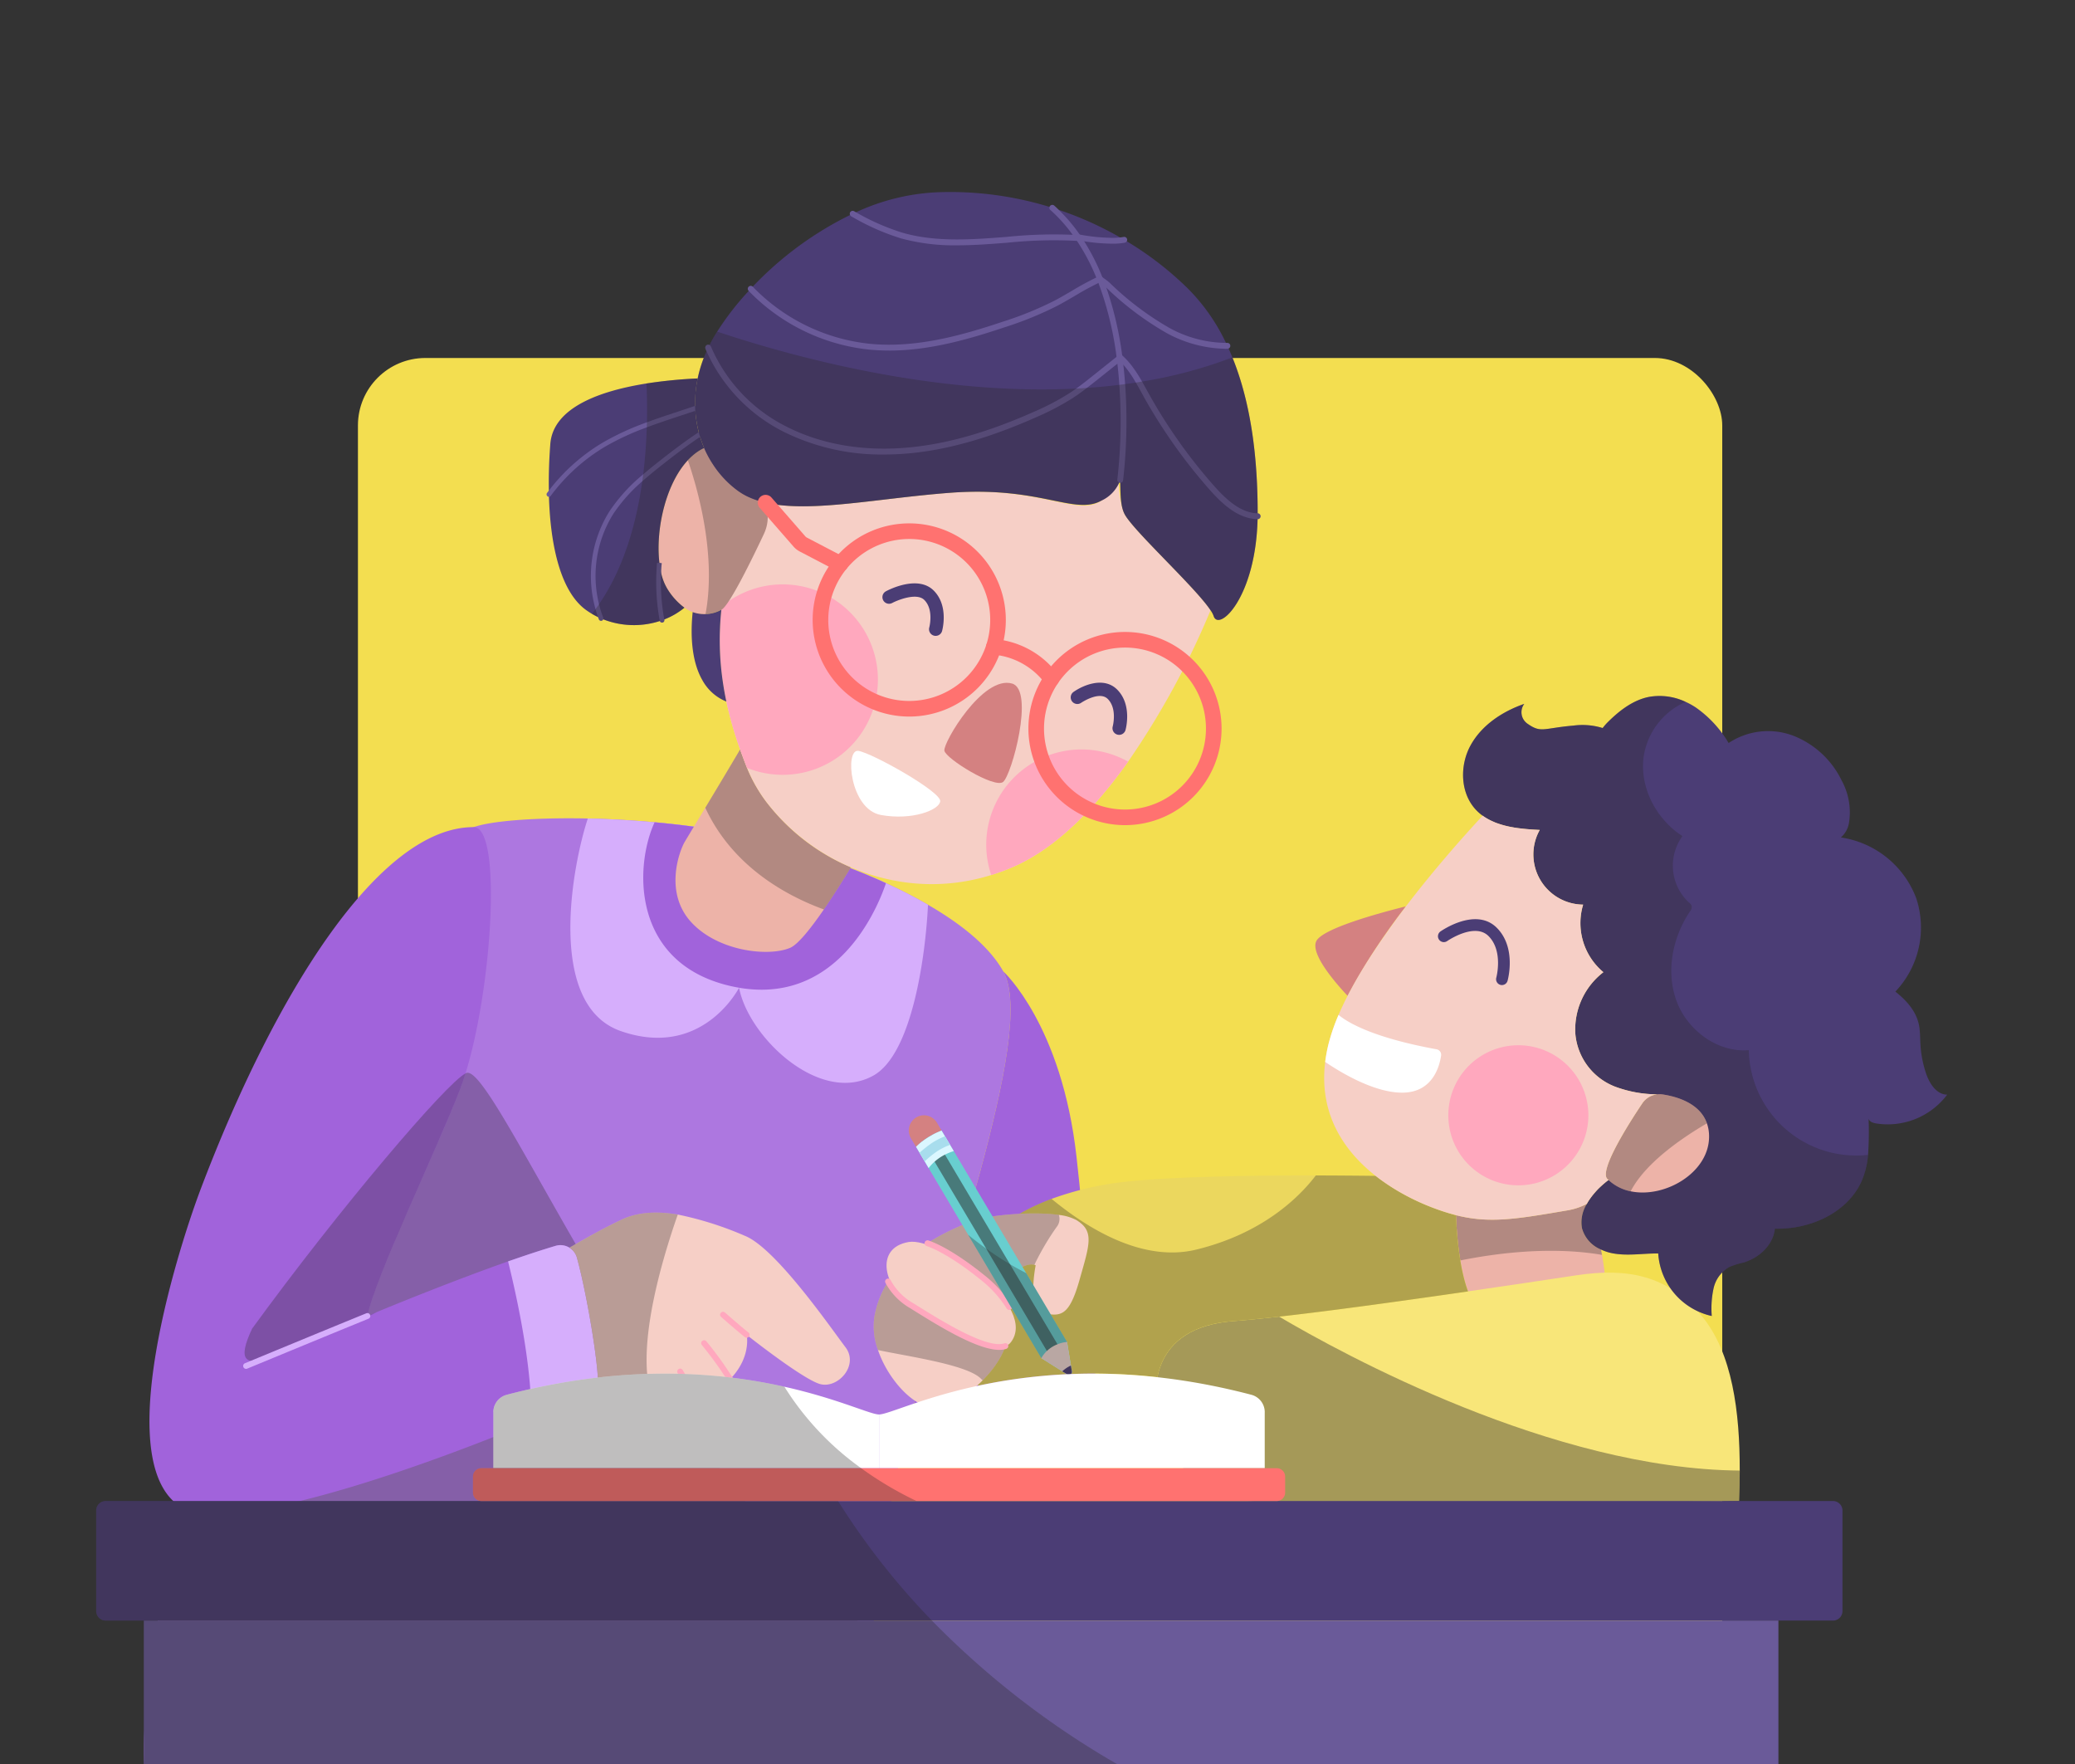 <svg xmlns="http://www.w3.org/2000/svg" xmlns:xlink="http://www.w3.org/1999/xlink" width="400" height="340" viewBox="0 0 400 340">
  <rect x="0" y="0" width="400" height="340" fill="#333333" stroke="none"/>
  <defs>
    <clipPath id="clip-path">
      <rect id="Rectángulo_423968" data-name="Rectángulo 423968" width="400" height="340" transform="translate(180 3947)" fill="#fff" stroke="#707070" stroke-width="1"/>
    </clipPath>
    <clipPath id="clip-path-2">
      <rect id="Rectángulo_423988" data-name="Rectángulo 423988" width="362.913" height="331.07" fill="none"/>
    </clipPath>
    <clipPath id="clip-path-3">
      <rect id="Rectángulo_423987" data-name="Rectángulo 423987" width="362.913" height="313.009" fill="none"/>
    </clipPath>
    <clipPath id="clip-path-4">
      <rect id="Rectángulo_423969" data-name="Rectángulo 423969" width="140.51" height="152.42" fill="none"/>
    </clipPath>
    <clipPath id="clip-path-5">
      <rect id="Rectángulo_423970" data-name="Rectángulo 423970" width="28.062" height="30.839" fill="none"/>
    </clipPath>
    <clipPath id="clip-path-6">
      <rect id="Rectángulo_423971" data-name="Rectángulo 423971" width="15.4" height="32.782" fill="none"/>
    </clipPath>
    <clipPath id="clip-path-7">
      <rect id="Rectángulo_423972" data-name="Rectángulo 423972" width="21.634" height="47.545" fill="none"/>
    </clipPath>
    <clipPath id="clip-path-8">
      <rect id="Rectángulo_423973" data-name="Rectángulo 423973" width="109.004" height="55.577" fill="none"/>
    </clipPath>
    <clipPath id="clip-path-9">
      <rect id="Rectángulo_423974" data-name="Rectángulo 423974" width="42.584" height="55.428" fill="none"/>
    </clipPath>
    <clipPath id="clip-path-10">
      <rect id="Rectángulo_423975" data-name="Rectángulo 423975" width="20.89" height="36.76" fill="none"/>
    </clipPath>
    <clipPath id="clip-path-11">
      <rect id="Rectángulo_423976" data-name="Rectángulo 423976" width="28.144" height="10.904" fill="none"/>
    </clipPath>
    <clipPath id="clip-path-12">
      <rect id="Rectángulo_423977" data-name="Rectángulo 423977" width="112.57" height="36.077" fill="none"/>
    </clipPath>
    <clipPath id="clip-path-13">
      <rect id="Rectángulo_423978" data-name="Rectángulo 423978" width="97.324" height="40.53" fill="none"/>
    </clipPath>
    <clipPath id="clip-path-14">
      <rect id="Rectángulo_423979" data-name="Rectángulo 423979" width="78.072" height="119.522" fill="none"/>
    </clipPath>
    <clipPath id="clip-path-15">
      <rect id="Rectángulo_423980" data-name="Rectángulo 423980" width="19.486" height="18.716" fill="none"/>
    </clipPath>
    <clipPath id="clip-path-16">
      <rect id="Rectángulo_423981" data-name="Rectángulo 423981" width="35.835" height="32.16" fill="none"/>
    </clipPath>
    <clipPath id="clip-path-17">
      <rect id="Rectángulo_423982" data-name="Rectángulo 423982" width="26.822" height="43.308" fill="none"/>
    </clipPath>
    <clipPath id="clip-path-18">
      <rect id="Rectángulo_423983" data-name="Rectángulo 423983" width="19.995" height="27.011" fill="none"/>
    </clipPath>
    <clipPath id="clip-path-19">
      <rect id="Rectángulo_423985" data-name="Rectángulo 423985" width="198.763" height="51.818" fill="none"/>
    </clipPath>
    <clipPath id="clip-path-20">
      <rect id="Rectángulo_423986" data-name="Rectángulo 423986" width="85.509" height="24.555" fill="none"/>
    </clipPath>
  </defs>
  <g id="Grupo_1230204" data-name="Grupo 1230204" transform="translate(-180 -3947)">
    <rect id="Rectángulo_423989" data-name="Rectángulo 423989" width="263" height="271" rx="13" transform="translate(249 4016)" fill="#f3de50"/>
    <g id="Enmascarar_grupo_1098764" data-name="Enmascarar grupo 1098764" clip-path="url(#clip-path)">
      <g id="Grupo_1230203" data-name="Grupo 1230203" transform="translate(198.544 3975.122)">
        <g id="Grupo_1230202" data-name="Grupo 1230202" transform="translate(0)" clip-path="url(#clip-path-2)">
          <g id="Grupo_1230201" data-name="Grupo 1230201">
            <g id="Grupo_1230200" data-name="Grupo 1230200" clip-path="url(#clip-path-3)">
              <path id="Trazado_1055396" data-name="Trazado 1055396" d="M257.753,360.8c1.287,30.838,138.291,14.4,138.291,14.4a375.623,375.623,0,0,1,2.174-39.959c.843-7.887,2-16.39,3.6-24.969.452-2.4.986-4.929,1.588-7.555,7.714-33.412,26.625-82.379,19.95-94.283-2.822-5.042-8.571-9.406-14.509-12.831-.361-.211-.722-.414-1.084-.617-2.393-1.347-4.793-2.536-7.021-3.552A109.58,109.58,0,0,0,390,187.159c-9.512-4.086-22.034-6.389-33.856-7.458-4.455-.406-8.812-.64-12.868-.729-10.385-.219-18.821.5-22,1.67-7.714,2.83-18.249,8.481-28.009,32.373-3.853,9.437-10.393,29.627-16.827,52.511-9.865,35.128-19.475,76.607-18.692,95.277" transform="translate(-248.504 -49.334)" fill="#ad77e0"/>
              <g id="Grupo_1230151" data-name="Grupo 1230151" transform="translate(9.204 178.65)" opacity="0.3" style="mix-blend-mode: overlay;isolation: isolate">
                <g id="Grupo_1230150" data-name="Grupo 1230150">
                  <g id="Grupo_1230149" data-name="Grupo 1230149" clip-path="url(#clip-path-4)">
                    <path id="Trazado_1055397" data-name="Trazado 1055397" d="M294.4,380.3c1.287,30.838,138.291,14.4,138.291,14.4a375.613,375.613,0,0,1,2.174-39.959c-41.531-33.224-72.452-109.229-78.232-108.07-7.375,1.475-25.42,23.893-25.42,23.893l-18.121,14.463c-9.865,35.128-19.475,76.607-18.692,95.277" transform="translate(-294.357 -246.657)" fill="#272525"/>
                  </g>
                </g>
              </g>
              <path id="Trazado_1055398" data-name="Trazado 1055398" d="M289.408,219.967c15.758,5.479,22.786-8.36,22.786-8.36,1.844,9.6,15.645,22.681,25.917,16.916,7.548-4.236,10.061-23.478,10.505-32.907-.361-.211-.722-.414-1.084-.617-2.393-1.347-4.793-2.536-7.021-3.552a109.494,109.494,0,0,0-10.745-4.275c-9.512-4.086-22.034-6.389-33.856-7.457-4.455-.406-8.812-.64-12.868-.73-2.942,8.842-8.134,35.948,6.366,40.982" transform="translate(-188.269 -49.349)" fill="#d6aefc"/>
              <path id="Trazado_1055399" data-name="Trazado 1055399" d="M307.49,211.509c20.754,4.906,28.731-15.509,30.161-19.784a109.582,109.582,0,0,0-10.746-4.274c-9.512-4.086-22.034-6.389-33.856-7.458-3.965,8.684-4.289,27.083,14.441,31.516" transform="translate(-185.408 -49.627)" fill="#a163db"/>
              <path id="Trazado_1055400" data-name="Trazado 1055400" d="M303.137,193.795c5.147,5.734,14.991,6.84,19.182,5.05,1.505-.647,3.958-3.718,6.487-7.39,1.806-2.626,3.65-5.546,5.207-8.12a40.089,40.089,0,0,1-16.186-12.469,29.015,29.015,0,0,1-3.816-6.667c-.466-1.189-.918-2.378-1.346-3.582-1.9,3.228-4.53,7.616-6.713,11.235-2.055,3.394-3.7,6.118-3.981,6.6-.994,1.716-3.973,9.595,1.166,15.344" transform="translate(-188.535 -44.284)" fill="#edb3a8"/>
              <g id="Grupo_1230154" data-name="Grupo 1230154" transform="translate(117.416 116.332)" opacity="0.3" style="mix-blend-mode: overlay;isolation: isolate">
                <g id="Grupo_1230153" data-name="Grupo 1230153" transform="translate(0)">
                  <g id="Grupo_1230152" data-name="Grupo 1230152" clip-path="url(#clip-path-5)">
                    <path id="Trazado_1055401" data-name="Trazado 1055401" d="M300.206,171.851c5.305,11.491,15.923,17.074,22.854,19.6,1.806-2.626,3.65-5.546,5.208-8.119a40.1,40.1,0,0,1-16.187-12.469,29.012,29.012,0,0,1-3.815-6.667c-.467-1.189-.918-2.379-1.347-3.582-1.9,3.228-4.53,7.616-6.713,11.235" transform="translate(-300.206 -160.616)" fill="#272525"/>
                  </g>
                </g>
              </g>
              <path id="Trazado_1055402" data-name="Trazado 1055402" d="M205.747,131.253a72.763,72.763,0,0,0,2.649,9.233c.429,1.2.873,2.371,1.332,3.552.008.008.008.023.015.03a29.013,29.013,0,0,0,3.816,6.667,40.8,40.8,0,0,0,26.3,15.314,38.326,38.326,0,0,0,16.947-1.362,41.083,41.083,0,0,0,4.327-1.61c8.489-3.725,15.991-11.694,22.057-20.243a157.617,157.617,0,0,0,15.893-29.168c-2.83-4.282-14.042-14.554-16.359-18.173-.979-1.513-1.325-4.628-1.37-7.887a10.148,10.148,0,0,1-3.289,4.906c-4.658,3.221-11.657-2.791-29.01-1.512-14.042,1.046-27.075,3.936-35.752,1.919a16.01,16.01,0,0,1-2.686-.835c-.09.226-.188.451-.271.677a74.638,74.638,0,0,0-5.479,20.153c-.03.218-.052.437-.075.648h-.007a55.676,55.676,0,0,0,.963,17.691" transform="translate(-84.267 -24.155)" fill="#f6cfc6"/>
              <path id="Trazado_1055403" data-name="Trazado 1055403" d="M226.417,178.97a18.1,18.1,0,0,0,.963,5.847,40.931,40.931,0,0,0,4.327-1.611c8.489-3.725,15.991-11.694,22.057-20.242a18.362,18.362,0,0,0-27.347,16.006" transform="translate(-54.842 -44.284)" fill="#ffa8be"/>
              <path id="Trazado_1055404" data-name="Trazado 1055404" d="M294.279,139.271a72.764,72.764,0,0,0,2.649,9.233c.429,1.2.873,2.371,1.332,3.552a18.353,18.353,0,1,0-4.861-31.124c-.03.218-.052.437-.075.648h-.007a55.677,55.677,0,0,0,.963,17.691" transform="translate(-172.799 -32.173)" fill="#ffa8be"/>
              <path id="Trazado_1055405" data-name="Trazado 1055405" d="M324.12,107.4a12.73,12.73,0,0,0,3.2,3.484,7.017,7.017,0,0,0,1.595.851,5.876,5.876,0,0,0,2.476.391,7.689,7.689,0,0,0,3.055-.843h.007c1.543-.782,6.111-10.2,8.165-14.569a.365.365,0,0,0,.038-.083,7.574,7.574,0,0,0,.587-4.673c-.083-.4-.173-.843-.279-1.317-1.091-4.748-3.74-12.093-9.617-11.228a5.644,5.644,0,0,0-.888.188,8,8,0,0,0-1.339.5,10.3,10.3,0,0,0-3.138,2.355c-5.779,6.186-7.232,19.814-3.86,24.939" transform="translate(-213.928 -21.876)" fill="#edb3a8"/>
              <g id="Grupo_1230157" data-name="Grupo 1230157" transform="translate(114.052 57.468)" opacity="0.3" style="mix-blend-mode: overlay;isolation: isolate">
                <g id="Grupo_1230156" data-name="Grupo 1230156" transform="translate(0)">
                  <g id="Grupo_1230155" data-name="Grupo 1230155" clip-path="url(#clip-path-6)">
                    <path id="Trazado_1055406" data-name="Trazado 1055406" d="M325.742,112.126a7.685,7.685,0,0,0,3.055-.843h.008c1.543-.782,6.11-10.2,8.165-14.568a.42.42,0,0,0,.037-.083,7.574,7.574,0,0,0,.587-4.673c-.083-.4-.173-.842-.278-1.317-1.091-4.748-3.74-12.093-9.618-11.228a5.678,5.678,0,0,0-.888.188,8.051,8.051,0,0,0-1.339.5,10.3,10.3,0,0,0-3.138,2.355c1.964,5.712,5.524,18.294,3.409,29.665" transform="translate(-322.333 -79.344)" fill="#272525"/>
                  </g>
                </g>
              </g>
              <path id="Trazado_1055407" data-name="Trazado 1055407" d="M339.275,83.509c0,.391.015.79.022,1.181.3,9.783,2.363,18.324,7.1,21.786.384.278.775.534,1.181.775a13.052,13.052,0,0,0,1.2.632,8.75,8.75,0,0,0,.986.429,16.228,16.228,0,0,0,10.919.324c.285-.091.571-.2.85-.3a14.409,14.409,0,0,0,3.883-2.265,12.756,12.756,0,0,1-3.2-3.485,9.981,9.981,0,0,1-1.3-3.266,15.612,15.612,0,0,1-.324-1.889c-.918-7.638,2.085-19.069,8.624-22.139a19.853,19.853,0,0,1-.775-2.137c-.1-.294-.181-.587-.264-.888a22.063,22.063,0,0,1-.647-4.154c-.03-.3-.038-.609-.038-.918a22.717,22.717,0,0,1,.482-5.313,91.122,91.122,0,0,0-9.873.971c-8.722,1.385-18.008,4.538-18.542,11.672-.233,3.025-.331,6.057-.278,8.985" transform="translate(-252.02 -17.062)" fill="#4b3d75"/>
              <path id="Trazado_1055408" data-name="Trazado 1055408" d="M341.009,86.253a.459.459,0,0,0,.451.459h.008a.435.435,0,0,0,.384-.233,35.861,35.861,0,0,1,10.459-9.437,50.827,50.827,0,0,1,8.015-3.71c2.069-.776,4.154-1.467,6.223-2.153l3.146-1.046.113-.038a.462.462,0,0,0,.286-.572.47.47,0,0,0-.437-.309.422.422,0,0,0-.135.023l-3.259,1.084c-1.956.64-3.936,1.3-5.907,2.032a52.22,52.22,0,0,0-8.5,3.905,36.685,36.685,0,0,0-10.414,9.272c-.121.15-.234.3-.346.451a.451.451,0,0,0-.091.271" transform="translate(-254.19 -19.084)" fill="#6a5a99"/>
              <path id="Trazado_1055409" data-name="Trazado 1055409" d="M340.783,110.3a15.636,15.636,0,0,0,.5,1.528c.046.143.1.286.151.429a.458.458,0,0,0,.422.286.426.426,0,0,0,.165-.03.472.472,0,0,0,.256-.587,19.794,19.794,0,0,1-.813-2.6,22.559,22.559,0,0,1,2.769-17.413,31.107,31.107,0,0,1,5.561-6.246c1.317-1.174,2.686-2.273,4.041-3.341,2.792-2.2,5-3.816,7.112-5.231.038-.022.075-.053.113-.075a.45.45,0,0,0,.127-.624.455.455,0,0,0-.5-.188.663.663,0,0,0-.12.059c-2.175,1.446-4.417,3.093-7.284,5.351-1.1.865-2.213,1.753-3.3,2.694a33.026,33.026,0,0,0-6.494,7.111,23.447,23.447,0,0,0-2.7,18.873" transform="translate(-244.536 -21.008)" fill="#6a5a99"/>
              <path id="Trazado_1055410" data-name="Trazado 1055410" d="M350.521,122.108c.007.023.007.046.022.061a.435.435,0,0,0,.422.308.35.35,0,0,0,.083-.007.455.455,0,0,0,.361-.527c-.007-.022-.007-.053-.015-.075a40.711,40.711,0,0,1-.617-9.017c.03-.608.068-1.226.128-1.835l-.451-.052-.452.014a41.272,41.272,0,0,0,.519,11.129" transform="translate(-241.887 -30.594)" fill="#6a5a99"/>
              <g id="Grupo_1230160" data-name="Grupo 1230160" transform="translate(95.556 44.82)" opacity="0.3" style="mix-blend-mode: overlay;isolation: isolate">
                <g id="Grupo_1230159" data-name="Grupo 1230159">
                  <g id="Grupo_1230158" data-name="Grupo 1230158" clip-path="url(#clip-path-7)">
                    <path id="Trazado_1055411" data-name="Trazado 1055411" d="M339.262,107.251a13.064,13.064,0,0,0,1.2.632c.045.143.1.286.151.429a.456.456,0,0,0,.422.286.432.432,0,0,0,.165-.03.414.414,0,0,0,.248-.256,16.231,16.231,0,0,0,10.92.324.436.436,0,0,0,.421.309.291.291,0,0,0,.083-.008.453.453,0,0,0,.361-.527c-.007-.022-.007-.053-.015-.075a14.413,14.413,0,0,0,3.884-2.265,12.733,12.733,0,0,1-3.2-3.485,9.966,9.966,0,0,1-1.3-3.266c.03-.609.067-1.226.127-1.836l-.451-.053c-.918-7.638,2.085-19.069,8.623-22.139a19.951,19.951,0,0,1-.774-2.137c.037-.023.075-.053.112-.075a.453.453,0,0,0-.376-.813,22.115,22.115,0,0,1-.648-4.154l.113-.038a.462.462,0,0,0,.287-.572.47.47,0,0,0-.437-.309,22.718,22.718,0,0,1,.481-5.313,91.111,91.111,0,0,0-9.872.971c.1,2.16.143,4.7.091,7.48-.015.323-.023.647-.031.978-.091,2.837-.3,5.9-.692,9.061q-.091.677-.18,1.354c-1.144,8.112-3.561,16.721-8.331,23.659-.218.331-.451.648-.684.971-.226.3-.453.6-.693.9" transform="translate(-339.263 -61.882)" fill="#272525"/>
                  </g>
                </g>
              </g>
              <path id="Trazado_1055412" data-name="Trazado 1055412" d="M193.673,61.615a20.04,20.04,0,0,0,1.633,3.048,19.333,19.333,0,0,0,4.853,5.184,12.385,12.385,0,0,0,2.671,1.467,16.019,16.019,0,0,0,2.687.836c8.676,2.016,21.71-.873,35.752-1.919,17.353-1.279,23.772,4.41,29.009,1.513a6.9,6.9,0,0,0,3.409-3.462c.068-.165.135-.338.2-.527,0,.188.008.377.008.564.045,2.958.128,4.982,1.046,6.4,2.318,3.62,13.53,13.892,16.359,18.173A4.294,4.294,0,0,1,291.892,94c.993,3.123,8.1-3.5,8.473-18.67.007-.369.015-.745.015-1.129v-.12c0-10.332-1.212-20.92-4.869-29.927-.233-.579-.481-1.159-.737-1.724-.158-.361-.323-.715-.5-1.068a37.405,37.405,0,0,0-7.307-10.445,63.015,63.015,0,0,0-11.823-9.151c-.414-.248-.842-.5-1.272-.737a65.244,65.244,0,0,0-11.822-5.313c-.587-.2-1.181-.4-1.783-.572a65.313,65.313,0,0,0-21.68-2.822c-.2.014-.392.022-.587.03a41.586,41.586,0,0,0-15.051,3.823c-.376.166-.76.346-1.136.527a66.128,66.128,0,0,0-18.768,13.809c-.256.271-.519.549-.767.82a53.935,53.935,0,0,0-6.088,7.849c-.188.286-.361.572-.527.85-.339.579-.662,1.159-.948,1.738-.2.4-.4.8-.572,1.2a25.322,25.322,0,0,0-1.708,5.237,22.427,22.427,0,0,0,1.241,13.41" transform="translate(-76.483 -3.385)" fill="#4b3d75"/>
              <path id="Trazado_1055413" data-name="Trazado 1055413" d="M335.326,136.874a9.211,9.211,0,0,0,4.7,4.26c-.233-1.091-.437-2.2-.61-3.327a55.2,55.2,0,0,1-.353-14.365,6.772,6.772,0,0,1-5.531.452c-.353,3.4-.466,8.932,1.791,12.981" transform="translate(-218.549 -34.035)" fill="#4b3d75"/>
              <path id="Trazado_1055414" data-name="Trazado 1055414" d="M227.05,16.673a30.2,30.2,0,0,1,4.282,4.764c.293.391.571.79.835,1.189a39.525,39.525,0,0,1,3.725,7.059.35.35,0,0,1,.022.053c.091.225.188.459.279.692.038.106.083.2.12.309a63.689,63.689,0,0,1,3.492,14.252c.053.444.113.881.158,1.325.166,1.384.293,2.746.376,4.07a98.624,98.624,0,0,1-.383,18.241.554.554,0,0,0,.361.595.722.722,0,0,0,.128.03.214.214,0,0,0,.067.007h.008a.559.559,0,0,0,.549-.5,100.555,100.555,0,0,0,.392-18.519c-.091-1.218-.2-2.468-.346-3.732-.046-.414-.1-.836-.151-1.257V45.24c-.008-.053-.015-.106-.022-.158,0-.009-.008-.015-.008-.023-.014-.12-.03-.24-.045-.369a66.4,66.4,0,0,0-3.041-13.018c-.225-.64-.466-1.272-.722-1.9,0-.007-.007-.015-.007-.022l-.008-.007a.193.193,0,0,0-.03-.083,41.484,41.484,0,0,0-3.514-6.945c-.279-.437-.565-.873-.858-1.294a31.55,31.55,0,0,0-4.034-4.756c-.286-.293-.579-.564-.873-.828a.562.562,0,0,0-.8.046.416.416,0,0,0-.113.211.544.544,0,0,0,.158.586" transform="translate(-43.111 -4.325)" fill="#6a5a99"/>
              <path id="Trazado_1055415" data-name="Trazado 1055415" d="M227.932,53.68c.067.166.135.324.2.489a32.072,32.072,0,0,0,15.035,15.6,42.426,42.426,0,0,0,19.182,4.3q2.6,0,5.275-.264c7.337-.737,15.164-2.987,23.922-6.863a51.114,51.114,0,0,0,7.194-3.763c.934-.61,1.844-1.272,2.71-1.942.715-.542,1.392-1.084,2.039-1.595l3.838-3.063.549-.437.241-.2a.62.62,0,0,0,.211-.429V55.5c-.008-.052-.015-.105-.022-.158,0-.007-.008-.015-.008-.022a.754.754,0,0,0-.09-.173.579.579,0,0,0-.8-.091l-.1.075v.008l-.143.112-4.387,3.5c-1.039.835-2.19,1.753-3.387,2.611-.414.293-.843.587-1.272.866A48.306,48.306,0,0,1,291.1,65.9c-8.654,3.838-16.367,6.051-23.584,6.773-8.782.888-17.021-.466-23.832-3.913a30.785,30.785,0,0,1-14.7-15.5.549.549,0,0,0-.279-.286.542.542,0,0,0-.459-.03.577.577,0,0,0-.316.737" transform="translate(-110.478 -14.587)" fill="#6a5a99"/>
              <path id="Trazado_1055416" data-name="Trazado 1055416" d="M260.373,49c7.661,0,15.134-2.107,22.143-4.452a67.667,67.667,0,0,0,10.275-4.176c1.116-.59,2.239-1.246,3.325-1.88a56.374,56.374,0,0,1,5.131-2.77.565.565,0,0,0-.465-1.029,57.5,57.5,0,0,0-5.236,2.824c-1.076.628-2.188,1.278-3.283,1.858a66.817,66.817,0,0,1-10.105,4.1c-8,2.676-16.609,5.039-25.339,4.233A36.617,36.617,0,0,1,234.1,36.7a.564.564,0,1,0-.816.78A37.769,37.769,0,0,0,256.714,48.83c1.223.113,2.444.166,3.659.166" transform="translate(-107.519 -9.551)" fill="#6a5a99"/>
              <path id="Trazado_1055417" data-name="Trazado 1055417" d="M259.544,23.925c3.224,0,6.457-.251,9.641-.5a87.427,87.427,0,0,1,13.7-.343.565.565,0,0,0,.092-1.126A88.164,88.164,0,0,0,269.1,22.3c-6.7.519-13.63,1.055-20.092-.8a44.25,44.25,0,0,1-9.331-4.148.564.564,0,0,0-.555.983,45.3,45.3,0,0,0,9.574,4.25,39.045,39.045,0,0,0,10.85,1.341" transform="translate(-93.567 -4.764)" fill="#6a5a99"/>
              <path id="Trazado_1055418" data-name="Trazado 1055418" d="M191.353,56.466c.135.121.279.249.414.385.2.2.406.406.6.632.218.24.429.5.64.76a23.257,23.257,0,0,1,1.776,2.678c.361.61.7,1.22,1.031,1.822l.429.79A102.867,102.867,0,0,0,209.03,81.594c2.438,2.739,5.441,5.553,9.211,5.651h.015a.564.564,0,0,0,.015-1.128h-.008c-3.341-.091-6.111-2.717-8.391-5.275a100.794,100.794,0,0,1-12.634-17.857l-.437-.79c-.271-.49-.542-.979-.82-1.467a26.685,26.685,0,0,0-2.085-3.183,15.189,15.189,0,0,0-1.753-1.882c-.015-.014-.022-.029-.038-.037a.562.562,0,0,0-.8.046.5.5,0,0,0-.106.172v.008a.554.554,0,0,0,.151.616" transform="translate(5.634 -15.296)" fill="#6a5a99"/>
              <g id="Grupo_1230163" data-name="Grupo 1230163" transform="translate(115.451 35.797)" opacity="0.3" style="mix-blend-mode: overlay;isolation: isolate">
                <g id="Grupo_1230162" data-name="Grupo 1230162">
                  <g id="Grupo_1230161" data-name="Grupo 1230161" clip-path="url(#clip-path-8)">
                    <path id="Trazado_1055419" data-name="Trazado 1055419" d="M194.537,74.9a19.348,19.348,0,0,0,4.853,5.185,12.454,12.454,0,0,0,2.672,1.467,15.989,15.989,0,0,0,2.686.835c8.676,2.016,21.71-.873,35.752-1.919,17.353-1.28,23.772,4.409,29.01,1.512a6.9,6.9,0,0,0,3.409-3.462.615.615,0,0,0,.128.03.216.216,0,0,0,.068.007h.007c.045,2.958.128,4.982,1.046,6.4,2.318,3.62,13.53,13.892,16.36,18.174a4.251,4.251,0,0,1,.594,1.106c.994,3.123,8.1-3.5,8.473-18.67h.008a.565.565,0,0,0,.015-1.129h-.008v-.12c0-10.332-1.212-20.92-4.869-29.927a87.465,87.465,0,0,1-17.413,4.658c-.4.068-.8.135-1.2.2-.692.106-1.378.2-2.069.293-.377.053-.745.1-1.121.143-2.077.256-4.169.451-6.253.587-.685.053-1.37.091-2.055.128-27.369,1.392-54.866-6.186-69.216-10.979-.188.286-.361.572-.527.85-.338.579-.662,1.159-.948,1.738a.542.542,0,0,0-.459-.03.578.578,0,0,0-.316.737c.068.165.135.324.2.489a25.281,25.281,0,0,0-1.709,5.237,22.427,22.427,0,0,0,1.241,13.41,20.036,20.036,0,0,0,1.633,3.048" transform="translate(-191.165 -49.424)" fill="#272525"/>
                  </g>
                </g>
              </g>
              <path id="Trazado_1055420" data-name="Trazado 1055420" d="M224.062,48.637q.231,0,.461-.006A.564.564,0,1,0,224.5,47.5a23.048,23.048,0,0,1-11.227-2.921,57.328,57.328,0,0,1-11.376-8.589,11.008,11.008,0,0,0-1.831-1.352.564.564,0,0,0-.559.981,9.827,9.827,0,0,1,1.628,1.2,58.28,58.28,0,0,0,11.609,8.752,24.4,24.4,0,0,0,11.323,3.059" transform="translate(-6.451 -9.531)" fill="#6a5a99"/>
              <path id="Trazado_1055421" data-name="Trazado 1055421" d="M233.855,25.338a12.079,12.079,0,0,0,2.31-.194.564.564,0,1,0-.214-1.108,12.352,12.352,0,0,1-2.735.163,35.663,35.663,0,0,1-5.877-.645.565.565,0,0,0-.216,1.109,36.8,36.8,0,0,0,6.06.664q.349.012.671.012" transform="translate(-37.881 -6.491)" fill="#6a5a99"/>
              <path id="Trazado_1055422" data-name="Trazado 1055422" d="M220.158,166.583a18.619,18.619,0,1,0-18.619-18.619,18.64,18.64,0,0,0,18.619,18.619m0-34.228a15.609,15.609,0,1,1-15.609,15.609,15.627,15.627,0,0,1,15.609-15.609" transform="translate(-21.837 -35.662)" fill="#ff7270"/>
              <path id="Trazado_1055423" data-name="Trazado 1055423" d="M277.58,137.687a18.619,18.619,0,1,0-18.619-18.618,18.64,18.64,0,0,0,18.619,18.618m0-34.228a15.609,15.609,0,1,1-15.609,15.609,15.627,15.627,0,0,1,15.609-15.609" transform="translate(-120.849 -27.695)" fill="#ff7270"/>
              <path id="Trazado_1055424" data-name="Trazado 1055424" d="M257.345,140.411a1.505,1.505,0,0,0,1.2-2.413,16.947,16.947,0,0,0-12.164-6.761,1.5,1.5,0,1,0-.256,3,13.971,13.971,0,0,1,10.018,5.578,1.5,1.5,0,0,0,1.2.6" transform="translate(-73.203 -36.183)" fill="#ff7270"/>
              <path id="Trazado_1055425" data-name="Trazado 1055425" d="M316.838,107.677a1.505,1.505,0,0,0,.7-2.84l-7.133-3.722a1.183,1.183,0,0,1-.343-.271l-6.509-7.463a1.505,1.505,0,0,0-2.268,1.979l6.509,7.463a4.171,4.171,0,0,0,1.218.96l7.133,3.723a1.5,1.5,0,0,0,.7.171" transform="translate(-173.378 -25.604)" fill="#ff7270"/>
              <path id="Trazado_1055426" data-name="Trazado 1055426" d="M267.785,143.026c4.354,1.286-.094,17.686-1.764,18.971s-11.049-4.5-11.306-6.039,7.417-14.6,13.07-12.932" transform="translate(-91.211 -39.394)" fill="#d48181"/>
              <path id="Trazado_1055427" data-name="Trazado 1055427" d="M293.586,170.688c.159-1.845-13.131-9.293-15.783-9.7s-1.643,11.264,4.352,12.358,11.284-.955,11.431-2.663" transform="translate(-130.882 -44.385)" fill="#fff"/>
              <path id="Trazado_1055428" data-name="Trazado 1055428" d="M236,152.9a1.277,1.277,0,0,0,1.229-.931c.056-.2,1.325-4.866-1.612-7.8-2.527-2.527-6.473-.9-8.407.458a1.279,1.279,0,0,0,1.47,2.094c.064-.044,3.513-2.356,5.127-.742,1.871,1.871.966,5.271.957,5.305A1.281,1.281,0,0,0,236,152.9" transform="translate(-38.808 -39.383)" fill="#4b3d75"/>
              <path id="Trazado_1055429" data-name="Trazado 1055429" d="M285.728,126.532a1.278,1.278,0,0,0,1.23-.931c.055-.2,1.325-4.866-1.612-7.8-3.024-3.022-8.557-.209-9.177.123a1.279,1.279,0,1,0,1.2,2.258c1.144-.6,4.728-2.007,6.164-.571,1.871,1.871.966,5.271.957,5.305a1.281,1.281,0,0,0,1.235,1.62" transform="translate(-123.898 -32.096)" fill="#4b3d75"/>
              <path id="Trazado_1055430" data-name="Trazado 1055430" d="M234.451,313.945l38.194-8.2s-1.289-24.667-4.116-50.24-14.13-35.839-14.13-35.839c6.672,11.907-12.238,60.868-19.948,94.282" transform="translate(-79.542 -60.564)" fill="#a163db"/>
              <path id="Trazado_1055431" data-name="Trazado 1055431" d="M380.18,313.833c16.488-.715,44.647-11.2,60.909-17.925,5.283-2.183,9.316-3.966,11.281-4.892.722-.346,1.166-.571,1.294-.655,1.264-.835-1.709-18.708-3.778-26.1a3.294,3.294,0,0,0-4.109-2.272c-2.807.835-5.945,1.874-9.158,3-10.152,3.574-21.131,8.037-25.338,9.776l-.007.007c-1.136.466-1.776.737-1.776.737,1.377-7.217,13.462-32.26,17.865-43.706.361-.948.715-1.964,1.046-3.048,5.14-16.488,7.112-47.446,1.588-47.469-18.407-.053-38.5,32.509-52.586,69.639-4.959,13.071-21.048,63.926,2.769,62.9" transform="translate(-357.22 -49.985)" fill="#a163db"/>
              <g id="Grupo_1230166" data-name="Grupo 1230166" transform="translate(28.605 178.776)" opacity="0.3" style="mix-blend-mode: overlay;isolation: isolate">
                <g id="Grupo_1230165" data-name="Grupo 1230165">
                  <g id="Grupo_1230164" data-name="Grupo 1230164" clip-path="url(#clip-path-9)">
                    <path id="Trazado_1055432" data-name="Trazado 1055432" d="M408.643,301.118c6.08-2.529,17.1-6.878,19.58-8.27-1.136.466-1.776.737-1.776.737,1.378-7.217,13.463-32.26,17.865-43.706.361-.948.715-1.964,1.046-3.048-3.687,1.874-24.171,25.894-41.14,49.2-2.784,5.953-1.663,7.616,4.425,5.087" transform="translate(-402.775 -246.831)" fill="#272525"/>
                  </g>
                </g>
              </g>
              <path id="Trazado_1055433" data-name="Trazado 1055433" d="M371.959,326.575c5.283-2.182,9.316-3.965,11.28-4.891.723-.346,1.167-.572,1.294-.655,1.265-.836-1.708-18.708-3.777-26.1a3.293,3.293,0,0,0-4.109-2.273c-2.807.835-5.945,1.874-9.159,3,1.822,7.359,4.7,20.694,4.47,30.913" transform="translate(-288.09 -80.651)" fill="#d6aefc"/>
              <path id="Trazado_1055434" data-name="Trazado 1055434" d="M428.67,321.356a.564.564,0,0,0,.215-.043c.146-.061,14.654-6.064,23.377-9.622a.564.564,0,0,0-.426-1.045c-8.727,3.558-23.237,9.564-23.382,9.624a.564.564,0,0,0,.216,1.086" transform="translate(-399.772 -85.638)" fill="#d6aefc"/>
              <path id="Trazado_1055435" data-name="Trazado 1055435" d="M300.474,290.626a3.266,3.266,0,0,1,1.445,1.919c2.069,7.39,5.042,25.262,3.778,26.1-.128.083-.572.309-1.294.655a86.6,86.6,0,0,0,12.424,1.325c4.486.1,8.669-.377,11.25-1.98,7.984-4.959,6.569-11.22,6.569-11.22s10.6,8.4,14.05,9.459,7.676-3.545,4.99-7.081C351,306.278,340.3,290.724,334.3,288.339a65.064,65.064,0,0,0-12.936-4.1c-3.755-.632-7.577-.572-10.874,1-4.824,2.3-8.1,4.327-10.016,5.388" transform="translate(-209.253 -78.265)" fill="#f6cfc6"/>
              <g id="Grupo_1230169" data-name="Grupo 1230169" transform="translate(91.221 205.596)" opacity="0.3" style="mix-blend-mode: overlay;isolation: isolate">
                <g id="Grupo_1230168" data-name="Grupo 1230168" transform="translate(0)">
                  <g id="Grupo_1230167" data-name="Grupo 1230167" clip-path="url(#clip-path-10)">
                    <path id="Trazado_1055436" data-name="Trazado 1055436" d="M346.275,290.626a3.266,3.266,0,0,1,1.445,1.919c2.069,7.39,5.042,25.262,3.778,26.1-.128.083-.572.309-1.294.655a86.6,86.6,0,0,0,12.424,1.325c-4.109-8.97,1.332-27.241,4.538-36.384-3.755-.632-7.577-.572-10.874,1-4.824,2.3-8.1,4.327-10.016,5.388" transform="translate(-346.275 -283.861)" fill="#272525"/>
                  </g>
                </g>
              </g>
              <path id="Trazado_1055437" data-name="Trazado 1055437" d="M332.281,315.264a.565.565,0,0,0,.348-1.01c-1.194-.931-4.5-3.823-4.533-3.852a.564.564,0,1,0-.743.85c.137.12,3.363,2.941,4.582,3.892a.565.565,0,0,0,.347.12" transform="translate(-206.89 -85.544)" fill="#ffa8be"/>
              <path id="Trazado_1055438" data-name="Trazado 1055438" d="M337.147,325.891a.557.557,0,0,0,.3-.085.564.564,0,0,0,.181-.777,68.274,68.274,0,0,0-5.063-7,.564.564,0,1,0-.862.729,67.069,67.069,0,0,1,4.967,6.873.564.564,0,0,0,.479.266" transform="translate(-214.948 -87.629)" fill="#ffa8be"/>
              <path id="Trazado_1055439" data-name="Trazado 1055439" d="M344.216,331.9a.564.564,0,0,0,.486-.85l-3.173-5.39a.564.564,0,0,0-.973.573l3.173,5.389a.563.563,0,0,0,.487.278" transform="translate(-228.471 -89.713)" fill="#ffa8be"/>
              <path id="Trazado_1055440" data-name="Trazado 1055440" d="M99.332,283.725a71.293,71.293,0,0,0,.828,8.722c.805,4.846,2.34,9.8,5.305,11.024,6.223,2.566,20.107.76,22.026-2.122,1.159-1.738.6-6.479-.015-9.978-.068-.361-.135-.708-.2-1.031a6.212,6.212,0,0,1-3.665-4.117,6.647,6.647,0,0,1,.941-4.68,12.341,12.341,0,0,1-3.522,1.212c-10.106,1.73-15.193,2.611-21.7.971" transform="translate(162.801 -77.626)" fill="#edb3a8"/>
              <g id="Grupo_1230172" data-name="Grupo 1230172" transform="translate(262.133 203.917)" opacity="0.3" style="mix-blend-mode: overlay;isolation: isolate">
                <g id="Grupo_1230171" data-name="Grupo 1230171" transform="translate(0)">
                  <g id="Grupo_1230170" data-name="Grupo 1230170" clip-path="url(#clip-path-11)">
                    <path id="Trazado_1055441" data-name="Trazado 1055441" d="M100.285,283.725a71.29,71.29,0,0,0,.828,8.722c6.788-1.37,17.315-2.777,27.316-1.076-.068-.361-.135-.708-.2-1.031a6.212,6.212,0,0,1-3.665-4.117,6.647,6.647,0,0,1,.941-4.68,12.341,12.341,0,0,1-3.522,1.212c-10.106,1.73-15.193,2.611-21.7.971" transform="translate(-100.285 -281.543)" fill="#272525"/>
                  </g>
                </g>
              </g>
              <path id="Trazado_1055442" data-name="Trazado 1055442" d="M64.683,329.647c2.31,7.021,7.021,13.018,16.7,14.215s94.689,0,94.689,0c.083-1.934.128-3.905.128-5.87.022-11.287-1.415-22.688-7.323-29.792-6.554-7.879-14.26-9.324-24.156-7.849-8.391,1.257-38.574,5.87-57.312,7.969-3.356.377-6.336.677-8.767.858-16.013,1.2-16.277,13.447-13.959,20.468" transform="translate(140.627 -82.67)" fill="#f8e679"/>
              <g id="Grupo_1230175" data-name="Grupo 1230175" transform="translate(204.256 225.65)" opacity="0.4" style="mix-blend-mode: overlay;isolation: isolate">
                <g id="Grupo_1230174" data-name="Grupo 1230174" transform="translate(0)">
                  <g id="Grupo_1230173" data-name="Grupo 1230173" clip-path="url(#clip-path-12)">
                    <path id="Trazado_1055443" data-name="Trazado 1055443" d="M64.684,332.876c2.31,7.021,7.021,13.018,16.7,14.215s94.689,0,94.689,0c.083-1.934.128-3.905.128-5.87-36.046-.285-76.494-22.417-88.79-29.672-3.356.377-6.336.677-8.767.858-16.013,1.2-16.277,13.447-13.959,20.468" transform="translate(-63.63 -311.549)" fill="#272525"/>
                  </g>
                </g>
              </g>
              <path id="Trazado_1055444" data-name="Trazado 1055444" d="M138.833,314.51a107.179,107.179,0,0,1,34.548-1.641c1.031-5.253,4.944-10.1,14.7-10.822,10.031-.753,29.56-3.454,45.182-5.719-1.761-4.764-2.2-11.491-2.318-14.689a40.831,40.831,0,0,1-4.018-1.272,42.574,42.574,0,0,1-11.468-6.306c-3.251-.038-7.225-.075-11.536-.083-12.055-.014-26.759.2-35.835,1.129a60.583,60.583,0,0,0-15.1,3.386c-8.187,3.078-13.229,7.548-15.735,11.649-2.2,3.574-1.6,17.331,1.58,24.366" transform="translate(31.184 -75.54)" fill="#ebd75e"/>
              <g id="Grupo_1230178" data-name="Grupo 1230178" transform="translate(167.127 198.44)" opacity="0.3" style="mix-blend-mode: overlay;isolation: isolate">
                <g id="Grupo_1230177" data-name="Grupo 1230177" transform="translate(0)">
                  <g id="Grupo_1230176" data-name="Grupo 1230176" clip-path="url(#clip-path-13)">
                    <path id="Trazado_1055445" data-name="Trazado 1055445" d="M138.833,314.51a107.177,107.177,0,0,1,34.548-1.641c1.031-5.253,4.944-10.1,14.7-10.822,10.031-.753,29.56-3.454,45.182-5.719-1.761-4.764-2.2-11.491-2.318-14.689a40.839,40.839,0,0,1-4.018-1.272,42.575,42.575,0,0,1-11.468-6.306c-3.251-.038-7.225-.075-11.536-.083-2.995,3.944-10.016,11.123-23.042,14.291-10.083,2.453-20.513-3.7-27.9-9.776-8.187,3.078-13.229,7.548-15.735,11.649-2.2,3.574-1.6,17.331,1.58,24.366" transform="translate(-135.943 -273.98)" fill="#272525"/>
                  </g>
                </g>
              </g>
              <path id="Trazado_1055446" data-name="Trazado 1055446" d="M10.937,168.358a9.032,9.032,0,0,0,1.257,1.092,10.753,10.753,0,0,0,2.213,1.219,2.645,2.645,0,0,0,.436.18,17.406,17.406,0,0,0,3.274.858,2.185,2.185,0,0,0,.376.061c.181.03.354.06.535.083s.353.045.542.067c.248.03.489.06.73.083.151.007.293.03.444.038.331.03.67.052,1.015.083.1.007.2.007.286.015.158.014.293.022.437.022.24.022.482.03.722.038a9.676,9.676,0,0,0,8.368,14.4,12.314,12.314,0,0,0,3.905,13.026,13.918,13.918,0,0,0-5.418,11.8,12.016,12.016,0,0,0,7.661,10.257,23.607,23.607,0,0,0,8.173,1.483c-2.528,1.015-2.566,4-2.476,6.727a39.536,39.536,0,0,0,.79,6.72,16.128,16.128,0,0,0-7.743,3.063c-.286.2-.557.429-.82.647q-.508.441-.994.9c-.271.264-.527.55-.775.828-.256.293-.5.595-.737.9-.151.218-.309.429-.452.647a1.179,1.179,0,0,0-.09.143,6.008,6.008,0,0,0-.309.535,6.646,6.646,0,0,0-.941,4.68,6.214,6.214,0,0,0,3.665,4.116,9.174,9.174,0,0,0,2.589.79c2.784.444,5.621-.053,8.443-.03a13.217,13.217,0,0,0,10.317,12.055A18.283,18.283,0,0,1,56.7,260.6a6.324,6.324,0,0,1,3.041-4.161,15.949,15.949,0,0,1,2.769-.866c3.01-.9,5.7-3.394,6.02-6.517,6.637.173,13.726-2.9,16.6-8.894a15.945,15.945,0,0,0,1.362-5.336,64.322,64.322,0,0,0,.1-7.006c.113.587.805.836,1.4.941a14.341,14.341,0,0,0,13.756-5.546c-2.047,0-3.409-2.122-4.071-4.071a21.565,21.565,0,0,1-1.076-5.381c-.075-1.166-.052-2.347-.211-3.5-.406-2.875-2.355-5.11-4.635-6.9a17.937,17.937,0,0,0,4.026-17.993,18.386,18.386,0,0,0-14.524-11.724,4.774,4.774,0,0,0,1.573-2.9,12.772,12.772,0,0,0-1.423-8.067,17.426,17.426,0,0,0-9.339-8.647,13.748,13.748,0,0,0-12.454,1.415,21.975,21.975,0,0,0-6.374-6.886,13.486,13.486,0,0,0-1.911-1.046,11.721,11.721,0,0,0-7.089-.955c-3,.6-5.569,2.551-7.766,4.711a11.5,11.5,0,0,0-1.144,1.286,13.123,13.123,0,0,0-5.6-.474c-5.975.511-6.261,1.528-9.015-.452-.015-.007-.015-.007-.022-.022a2.677,2.677,0,0,1-.474-3.71c-4.207,1.46-8.2,4.086-10.347,7.992s-2.01,9.233,1.068,12.469" transform="translate(255.072 -40.355)" fill="#4b3d75"/>
              <g id="Grupo_1230181" data-name="Grupo 1230181" transform="translate(263.49 106.009)" opacity="0.3" style="mix-blend-mode: overlay;isolation: isolate">
                <g id="Grupo_1230180" data-name="Grupo 1230180" transform="translate(0)">
                  <g id="Grupo_1230179" data-name="Grupo 1230179" clip-path="url(#clip-path-14)">
                    <path id="Trazado_1055447" data-name="Trazado 1055447" d="M32,168.358a9.032,9.032,0,0,0,1.257,1.092,10.754,10.754,0,0,0,2.213,1.219,2.645,2.645,0,0,0,.436.18,17.406,17.406,0,0,0,3.274.858,2.185,2.185,0,0,0,.376.061c.181.03.354.06.535.083s.353.045.542.067c.248.03.489.06.73.083.151.007.293.03.444.038.331.03.67.052,1.015.083.1.007.2.007.286.015.158.014.293.022.437.022.24.022.482.03.722.038a9.676,9.676,0,0,0,8.368,14.4,12.314,12.314,0,0,0,3.905,13.026,13.918,13.918,0,0,0-5.418,11.8,12.016,12.016,0,0,0,7.661,10.257,23.607,23.607,0,0,0,8.173,1.483c-2.528,1.015-2.566,4-2.476,6.727a39.536,39.536,0,0,0,.79,6.72,16.128,16.128,0,0,0-7.743,3.063c-.286.2-.557.429-.82.647q-.508.441-.994.9c-.271.264-.527.55-.775.828-.256.293-.5.595-.737.9-.151.218-.309.429-.452.647a1.179,1.179,0,0,0-.09.143,6.008,6.008,0,0,0-.309.535,6.646,6.646,0,0,0-.941,4.68,6.214,6.214,0,0,0,3.665,4.116,9.174,9.174,0,0,0,2.589.79c2.784.444,5.621-.053,8.443-.03a13.217,13.217,0,0,0,10.317,12.055,18.283,18.283,0,0,1,.338-5.283,6.324,6.324,0,0,1,3.041-4.161,15.949,15.949,0,0,1,2.769-.866c3.01-.9,5.7-3.394,6.02-6.517,6.637.173,13.726-2.9,16.6-8.894a15.946,15.946,0,0,0,1.362-5.336,20.709,20.709,0,0,1-22.99-20.182c-6.013.5-11.852-3.823-13.937-9.49s-.775-12.236,2.589-17.247a1.375,1.375,0,0,0,.346-1.023,1.411,1.411,0,0,0-.542-.7,9.691,9.691,0,0,1-1.249-12.8c-4.989-3.206-8.225-9.24-7.5-15.133a13.731,13.731,0,0,1,8.12-10.738,11.721,11.721,0,0,0-7.089-.955c-3,.6-5.569,2.551-7.766,4.711a11.5,11.5,0,0,0-1.144,1.286,13.123,13.123,0,0,0-5.6-.474c-5.975.511-6.261,1.528-9.015-.452-.015-.007-.015-.007-.022-.022a2.677,2.677,0,0,1-.474-3.71c-4.207,1.46-8.2,4.086-10.347,7.992s-2.01,9.233,1.068,12.469" transform="translate(-29.478 -146.363)" fill="#272525"/>
                  </g>
                </g>
              </g>
              <path id="Trazado_1055448" data-name="Trazado 1055448" d="M158.679,219.613a119.346,119.346,0,0,1,11.252-17.25c-5.515,1.379-16.2,4.328-17.3,6.743s3.532,7.82,6.049,10.507" transform="translate(82.551 -55.794)" fill="#d48181"/>
              <path id="Trazado_1055449" data-name="Trazado 1055449" d="M72.156,268.763a8.837,8.837,0,0,0,4.4,2.31h.008c6.547,1.377,15.012-3.529,15.118-10.408a7.653,7.653,0,0,0-.414-2.694c-1.339-3.838-5.681-5.132-8.534-5.568a4.011,4.011,0,0,0-3.95,1.746c-2.732,4.078-8.519,13.222-6.63,14.614" transform="translate(219.234 -69.579)" fill="#edb3a8"/>
              <g id="Grupo_1230184" data-name="Grupo 1230184" transform="translate(291.019 182.779)" opacity="0.3" style="mix-blend-mode: overlay;isolation: isolate">
                <g id="Grupo_1230183" data-name="Grupo 1230183" transform="translate(0)">
                  <g id="Grupo_1230182" data-name="Grupo 1230182" clip-path="url(#clip-path-15)">
                    <path id="Trazado_1055450" data-name="Trazado 1055450" d="M72.73,268.763a8.837,8.837,0,0,0,4.4,2.31h.008c2.762-5.343,9.579-10.1,14.7-13.1-1.339-3.838-5.681-5.132-8.534-5.568a4.011,4.011,0,0,0-3.95,1.746c-2.732,4.078-8.519,13.222-6.63,14.614" transform="translate(-72.358 -252.358)" fill="#272525"/>
                  </g>
                </g>
              </g>
              <path id="Trazado_1055451" data-name="Trazado 1055451" d="M106.933,253.974a41.131,41.131,0,0,0,4.015,1.268c6.512,1.641,11.594.765,21.7-.966a12.36,12.36,0,0,0,3.522-1.218c.1-.182.2-.363.312-.534a1.65,1.65,0,0,1,.091-.141c.141-.221.3-.432.453-.644.232-.312.483-.613.734-.905s.5-.564.775-.826q.483-.468,1-.905c.261-.222.533-.443.815-.645a1.649,1.649,0,0,1-.141-.13c-1.892-1.389,3.9-10.538,6.632-14.613a3.984,3.984,0,0,1,2.938-1.772,23.466,23.466,0,0,1-8.172-1.48,12.015,12.015,0,0,1-7.659-10.255A13.939,13.939,0,0,1,139.36,208.4a12.322,12.322,0,0,1-3.905-13.023,9.672,9.672,0,0,1-8.363-14.392c-.241-.01-.483-.02-.724-.041-.141,0-.282-.01-.433-.02-.091-.009-.191-.009-.292-.02-.332-.02-.674-.051-1.016-.081-.151-.009-.292-.03-.443-.04-.242-.02-.483-.051-.725-.08-.191-.02-.362-.041-.543-.071a4.682,4.682,0,0,1-.534-.08,2.513,2.513,0,0,1-.382-.06,17.54,17.54,0,0,1-3.271-.855,3.34,3.34,0,0,1-.432-.181,10.773,10.773,0,0,1-2.214-1.218c-3.744,4.036-9.38,10.386-14.785,17.472-.443.584-.885,1.168-1.328,1.761-.241.322-.493.664-.734,1-.886,1.2-1.741,2.415-2.586,3.633l-.272.393c-.393.574-.785,1.157-1.168,1.741-1.47,2.224-2.838,4.449-4.056,6.642-.332.6-.644,1.2-.956,1.791-.051.1-.1.192-.151.292-.644,1.248-1.228,2.476-1.74,3.674a37.447,37.447,0,0,0-1.932,5.606,30.578,30.578,0,0,0-.645,3.462c-2.073,16.827,13,25.261,21.206,28.27" transform="translate(151.185 -49.144)" fill="#f6cfc6"/>
              <path id="Trazado_1055452" data-name="Trazado 1055452" d="M143.1,240.32c2.919,1.992,9.6,6.048,15.076,5.917,5.614-.133,6.951-4.984,7.269-7.152a1.07,1.07,0,0,0-.873-1.2c-12.072-2.212-16.984-5.051-18.9-6.63a37.609,37.609,0,0,0-1.932,5.606,30.41,30.41,0,0,0-.644,3.462" transform="translate(93.816 -63.76)" fill="#fff"/>
              <path id="Trazado_1055453" data-name="Trazado 1055453" d="M137.167,218.481a1.128,1.128,0,0,0,1.085-.822c.073-.26,1.743-6.4-2.076-10.218-4.019-4.021-10.581.513-10.859.708a1.129,1.129,0,0,0,1.3,1.848c.083-.058,5.292-3.633,7.966-.96,2.877,2.877,1.512,7.961,1.5,8.012a1.13,1.13,0,0,0,1.089,1.432" transform="translate(133.817 -56.737)" fill="#4b3d75"/>
              <path id="Trazado_1055454" data-name="Trazado 1055454" d="M237.784,310.421c1.957,5.749,6.968,11.1,10.717,11.047,2.867-.038,6.562-2.28,9.466-5.215,2.318-2.333,4.131-5.1,4.636-7.563,1.143-5.539-.519-11.746,1.866-13.56,1.806-1.378,3-1.265,3.476-1.129a1.064,1.064,0,0,1,.234.091s-1.738,8.556,1.551,9.226,4.922.572,6.893-6.382,2.912-9.459-.632-11.589a9.4,9.4,0,0,0-3.342-.971c-5.176-.73-13.545.075-16.171,1.015-12.514,4.515-18.2,11.394-19.408,18.745a13.131,13.131,0,0,0,.715,6.284" transform="translate(-87.077 -78.329)" fill="#f6cfc6"/>
              <g id="Grupo_1230187" data-name="Grupo 1230187" transform="translate(149.865 205.764)" opacity="0.3" style="mix-blend-mode: overlay;isolation: isolate">
                <g id="Grupo_1230186" data-name="Grupo 1230186" transform="translate(0)">
                  <g id="Grupo_1230185" data-name="Grupo 1230185" clip-path="url(#clip-path-16)">
                    <path id="Trazado_1055455" data-name="Trazado 1055455" d="M245.515,310.421c5.652,1.219,17.286,2.807,19.874,5.554a2.678,2.678,0,0,0,.309.278c2.318-2.333,4.131-5.1,4.636-7.563,1.143-5.539-.519-11.746,1.866-13.56,1.806-1.378,3-1.265,3.476-1.129l.136-.316a50.378,50.378,0,0,1,4.139-6.984,2.47,2.47,0,0,0,.428-2.325c-5.176-.73-13.545.075-16.171,1.015-12.514,4.515-18.2,11.394-19.408,18.745a13.131,13.131,0,0,0,.715,6.284" transform="translate(-244.672 -284.093)" fill="#272525"/>
                  </g>
                </g>
              </g>
              <path id="Trazado_1055456" data-name="Trazado 1055456" d="M260.587,291.668c2.875-.487,8.892,2.526,14.108,6.742s8.2,9.28,5.552,12.626-13.727-3.771-19.041-7.073-7.375-11.148-.619-12.294" transform="translate(-103.963 -80.403)" fill="#f6cfc6"/>
              <path id="Trazado_1055457" data-name="Trazado 1055457" d="M273.608,304.644a.564.564,0,0,0,.487-.85,22.974,22.974,0,0,0-5.393-5.932c-4-3.231-7.881-5.638-10.651-6.6a.581.581,0,0,0-.754.534.561.561,0,0,0,.427.547c2.65.935,6.389,3.265,10.27,6.4a21.828,21.828,0,0,1,5.128,5.626.564.564,0,0,0,.487.278" transform="translate(-97.615 -80.296)" fill="#ffa8be"/>
              <path id="Trazado_1055458" data-name="Trazado 1055458" d="M280.31,315.167a4.2,4.2,0,0,0,1.354-.2.564.564,0,0,0-.365-1.068c-3.342,1.143-12.139-4.344-16.866-7.289l-.676-.422a11.348,11.348,0,0,1-4.377-4.433.564.564,0,0,0-1.023.478,12.452,12.452,0,0,0,4.8,4.914l.674.42c4.683,2.92,12.193,7.6,16.474,7.6" transform="translate(-106.22 -83.108)" fill="#ffa8be"/>
              <path id="Trazado_1055459" data-name="Trazado 1055459" d="M241.378,265.169l.677,1.136.986,1.663.768,1.3,7.623,12.853,14.1,23.772,4.042,2.544.963.6a.576.576,0,0,0,.88-.587l-.18-1.128-.745-4.546-7.871-13.267-13.96-23.524-.715-1.2-.978-1.648-.663-1.107c-.2.075-.4.159-.6.248-.346.143-.692.317-1.046.5a1.689,1.689,0,0,0-.256.135c-.091.046-.173.1-.256.143-.135.075-.271.151-.4.233-.008.007-.015.007-.022.015-.173.105-.346.225-.519.338q-.293.2-.587.429a14.033,14.033,0,0,0-1.241,1.092" transform="translate(-83.341 -72.246)" fill="#68cecf"/>
              <path id="Trazado_1055460" data-name="Trazado 1055460" d="M276.472,262.394l.986,1.656a14.052,14.052,0,0,1,4.929-3.138l-.888-1.505a2.94,2.94,0,0,0-2.476-1.437,3.153,3.153,0,0,0-.459.03,2.911,2.911,0,0,0-1.128.422,2.837,2.837,0,0,0-.9.888,2.922,2.922,0,0,0-.06,3.085" transform="translate(-119.421 -71.126)" fill="#d48181"/>
              <g id="Grupo_1230190" data-name="Grupo 1230190" transform="translate(159.279 190.538)" opacity="0.5" style="mix-blend-mode: overlay;isolation: isolate">
                <g id="Grupo_1230189" data-name="Grupo 1230189" transform="translate(0)">
                  <g id="Grupo_1230188" data-name="Grupo 1230188" clip-path="url(#clip-path-17)">
                    <path id="Trazado_1055461" data-name="Trazado 1055461" d="M244.118,264.364l2.34,3.951L268.7,305.791a1.207,1.207,0,0,0,1.038.587,1.179,1.179,0,0,0,.61-.165,1.2,1.2,0,0,0,.422-1.648l-22.312-37.6-2.3-3.891a12.626,12.626,0,0,0-2.04,1.294" transform="translate(-244.118 -263.07)" fill="#272525"/>
                  </g>
                </g>
              </g>
              <path id="Trazado_1055462" data-name="Trazado 1055462" d="M241.377,321.408l4.041,2.544.963.6a.576.576,0,0,0,.881-.587l-.181-1.129-.745-4.545a6.322,6.322,0,0,0-1.844.444,6.245,6.245,0,0,0-2.032,1.286,5.7,5.7,0,0,0-1.084,1.385" transform="translate(-59.184 -87.758)" fill="#f6ded8"/>
              <path id="Trazado_1055463" data-name="Trazado 1055463" d="M241.377,325.681l.963.6a.576.576,0,0,0,.881-.587l-.181-1.129a6.137,6.137,0,0,0-1.663,1.114" transform="translate(-55.143 -89.488)" fill="#4b3d75"/>
              <path id="Trazado_1055464" data-name="Trazado 1055464" d="M272.809,265.169l.677,1.136.986,1.663.768,1.3a8.285,8.285,0,0,1,1.152-1.241,9.143,9.143,0,0,1,2-1.354,11.179,11.179,0,0,1,1.7-.685l-.715-1.2-.978-1.648-.663-1.107c-.2.075-.4.159-.6.248-.346.143-.692.317-1.046.5a1.689,1.689,0,0,0-.256.135c-.091.046-.173.1-.256.143-.135.075-.271.151-.4.233-.181.113-.361.233-.542.353q-.293.2-.587.429a14.033,14.033,0,0,0-1.241,1.092" transform="translate(-114.772 -72.246)" fill="#dbf7ff"/>
              <path id="Trazado_1055465" data-name="Trazado 1055465" d="M273.8,266.727l.986,1.663a19.981,19.981,0,0,1,2.415-1.949,12.418,12.418,0,0,1,2.491-1.234l-.978-1.648a13.251,13.251,0,0,0-2.581,1.324,23.664,23.664,0,0,0-2.333,1.844" transform="translate(-115.082 -72.667)" fill="#a8dded"/>
              <g id="Grupo_1230193" data-name="Grupo 1230193" transform="translate(168.091 209.878)" opacity="0.3" style="mix-blend-mode: overlay;isolation: isolate">
                <g id="Grupo_1230192" data-name="Grupo 1230192" transform="translate(0)">
                  <g id="Grupo_1230191" data-name="Grupo 1230191" clip-path="url(#clip-path-18)">
                    <path id="Trazado_1055466" data-name="Trazado 1055466" d="M241.378,289.772l14.1,23.772,4.041,2.543.963.6a.576.576,0,0,0,.88-.587l-.18-1.128-.745-4.546-7.871-13.267c-1.076-.55-2.115-1.121-3.13-1.723q-2.416-1.434-4.583-3c-1.219-.866-2.378-1.761-3.477-2.664" transform="translate(-241.378 -289.772)" fill="#272525"/>
                  </g>
                </g>
              </g>
              <path id="Trazado_1055467" data-name="Trazado 1055467" d="M103.913,252.83a13.5,13.5,0,1,0,13.5-13.5,13.5,13.5,0,0,0-13.5,13.5" transform="translate(156.736 -65.987)" fill="#ffa8be"/>
              <path id="Trazado_1055468" data-name="Trazado 1055468" d="M36.284,362.456v19.378a1.831,1.831,0,0,0,1.829,1.829H371.088a1.831,1.831,0,0,0,1.829-1.829V362.456a1.832,1.832,0,0,0-1.829-1.836H38.113a1.832,1.832,0,0,0-1.829,1.836" transform="translate(-36.284 -99.428)" fill="#4b3d75"/>
              <rect id="Rectángulo_423984" data-name="Rectángulo 423984" width="315.087" height="28.777" transform="translate(9.196 284.234)" fill="#6a5a99"/>
              <g id="Grupo_1230196" data-name="Grupo 1230196" transform="translate(0 261.192)" opacity="0.3" style="mix-blend-mode: overlay;isolation: isolate">
                <g id="Grupo_1230195" data-name="Grupo 1230195">
                  <g id="Grupo_1230194" data-name="Grupo 1230194" clip-path="url(#clip-path-19)">
                    <path id="Trazado_1055469" data-name="Trazado 1055469" d="M226.636,362.456v19.378a1.831,1.831,0,0,0,1.829,1.829h7.367v28.776H425.4a165.018,165.018,0,0,1-37.664-28.776,139.375,139.375,0,0,1-18.091-23.042H228.465a1.832,1.832,0,0,0-1.829,1.836" transform="translate(-226.636 -360.62)" fill="#272525"/>
                  </g>
                </g>
              </g>
              <path id="Trazado_1055470" data-name="Trazado 1055470" d="M292.7,334.13v10.814h74.341V334.59c-1.67,0-7.954-3.048-18.248-5.35-12.379-2.777-30.56-4.462-53.5,1.55a3.468,3.468,0,0,0-2.6,3.341" transform="translate(-216.136 -90.081)" fill="#fff"/>
              <path id="Trazado_1055471" data-name="Trazado 1055471" d="M264.4,334.13v10.813H190.055V334.587c3.689,0,29.751-14.807,71.749-3.8a3.461,3.461,0,0,1,2.6,3.34" transform="translate(-39.141 -90.081)" fill="#fff"/>
              <path id="Trazado_1055472" data-name="Trazado 1055472" d="M184.62,353.508v3.077a1.622,1.622,0,0,0,1.618,1.626H339.556a1.629,1.629,0,0,0,1.625-1.626v-3.077a1.623,1.623,0,0,0-1.625-1.625H186.238a1.617,1.617,0,0,0-1.618,1.625" transform="translate(-111.986 -97.019)" fill="#ff7270"/>
              <g id="Grupo_1230199" data-name="Grupo 1230199" transform="translate(72.633 236.637)" opacity="0.3" style="mix-blend-mode: overlay;isolation: isolate">
                <g id="Grupo_1230198" data-name="Grupo 1230198">
                  <g id="Grupo_1230197" data-name="Grupo 1230197" clip-path="url(#clip-path-20)">
                    <path id="Trazado_1055473" data-name="Trazado 1055473" d="M282.72,346.57v3.078a1.622,1.622,0,0,0,1.618,1.626h83.891a67.919,67.919,0,0,1-10.679-6.329,55.338,55.338,0,0,1-14.8-15.705c-12.379-2.777-30.56-4.462-53.5,1.55a3.468,3.468,0,0,0-2.6,3.342v10.814h-2.318a1.617,1.617,0,0,0-1.618,1.625" transform="translate(-282.72 -326.718)" fill="#272525"/>
                  </g>
                </g>
              </g>
            </g>
          </g>
        </g>
      </g>
    </g>
  </g>
</svg>
